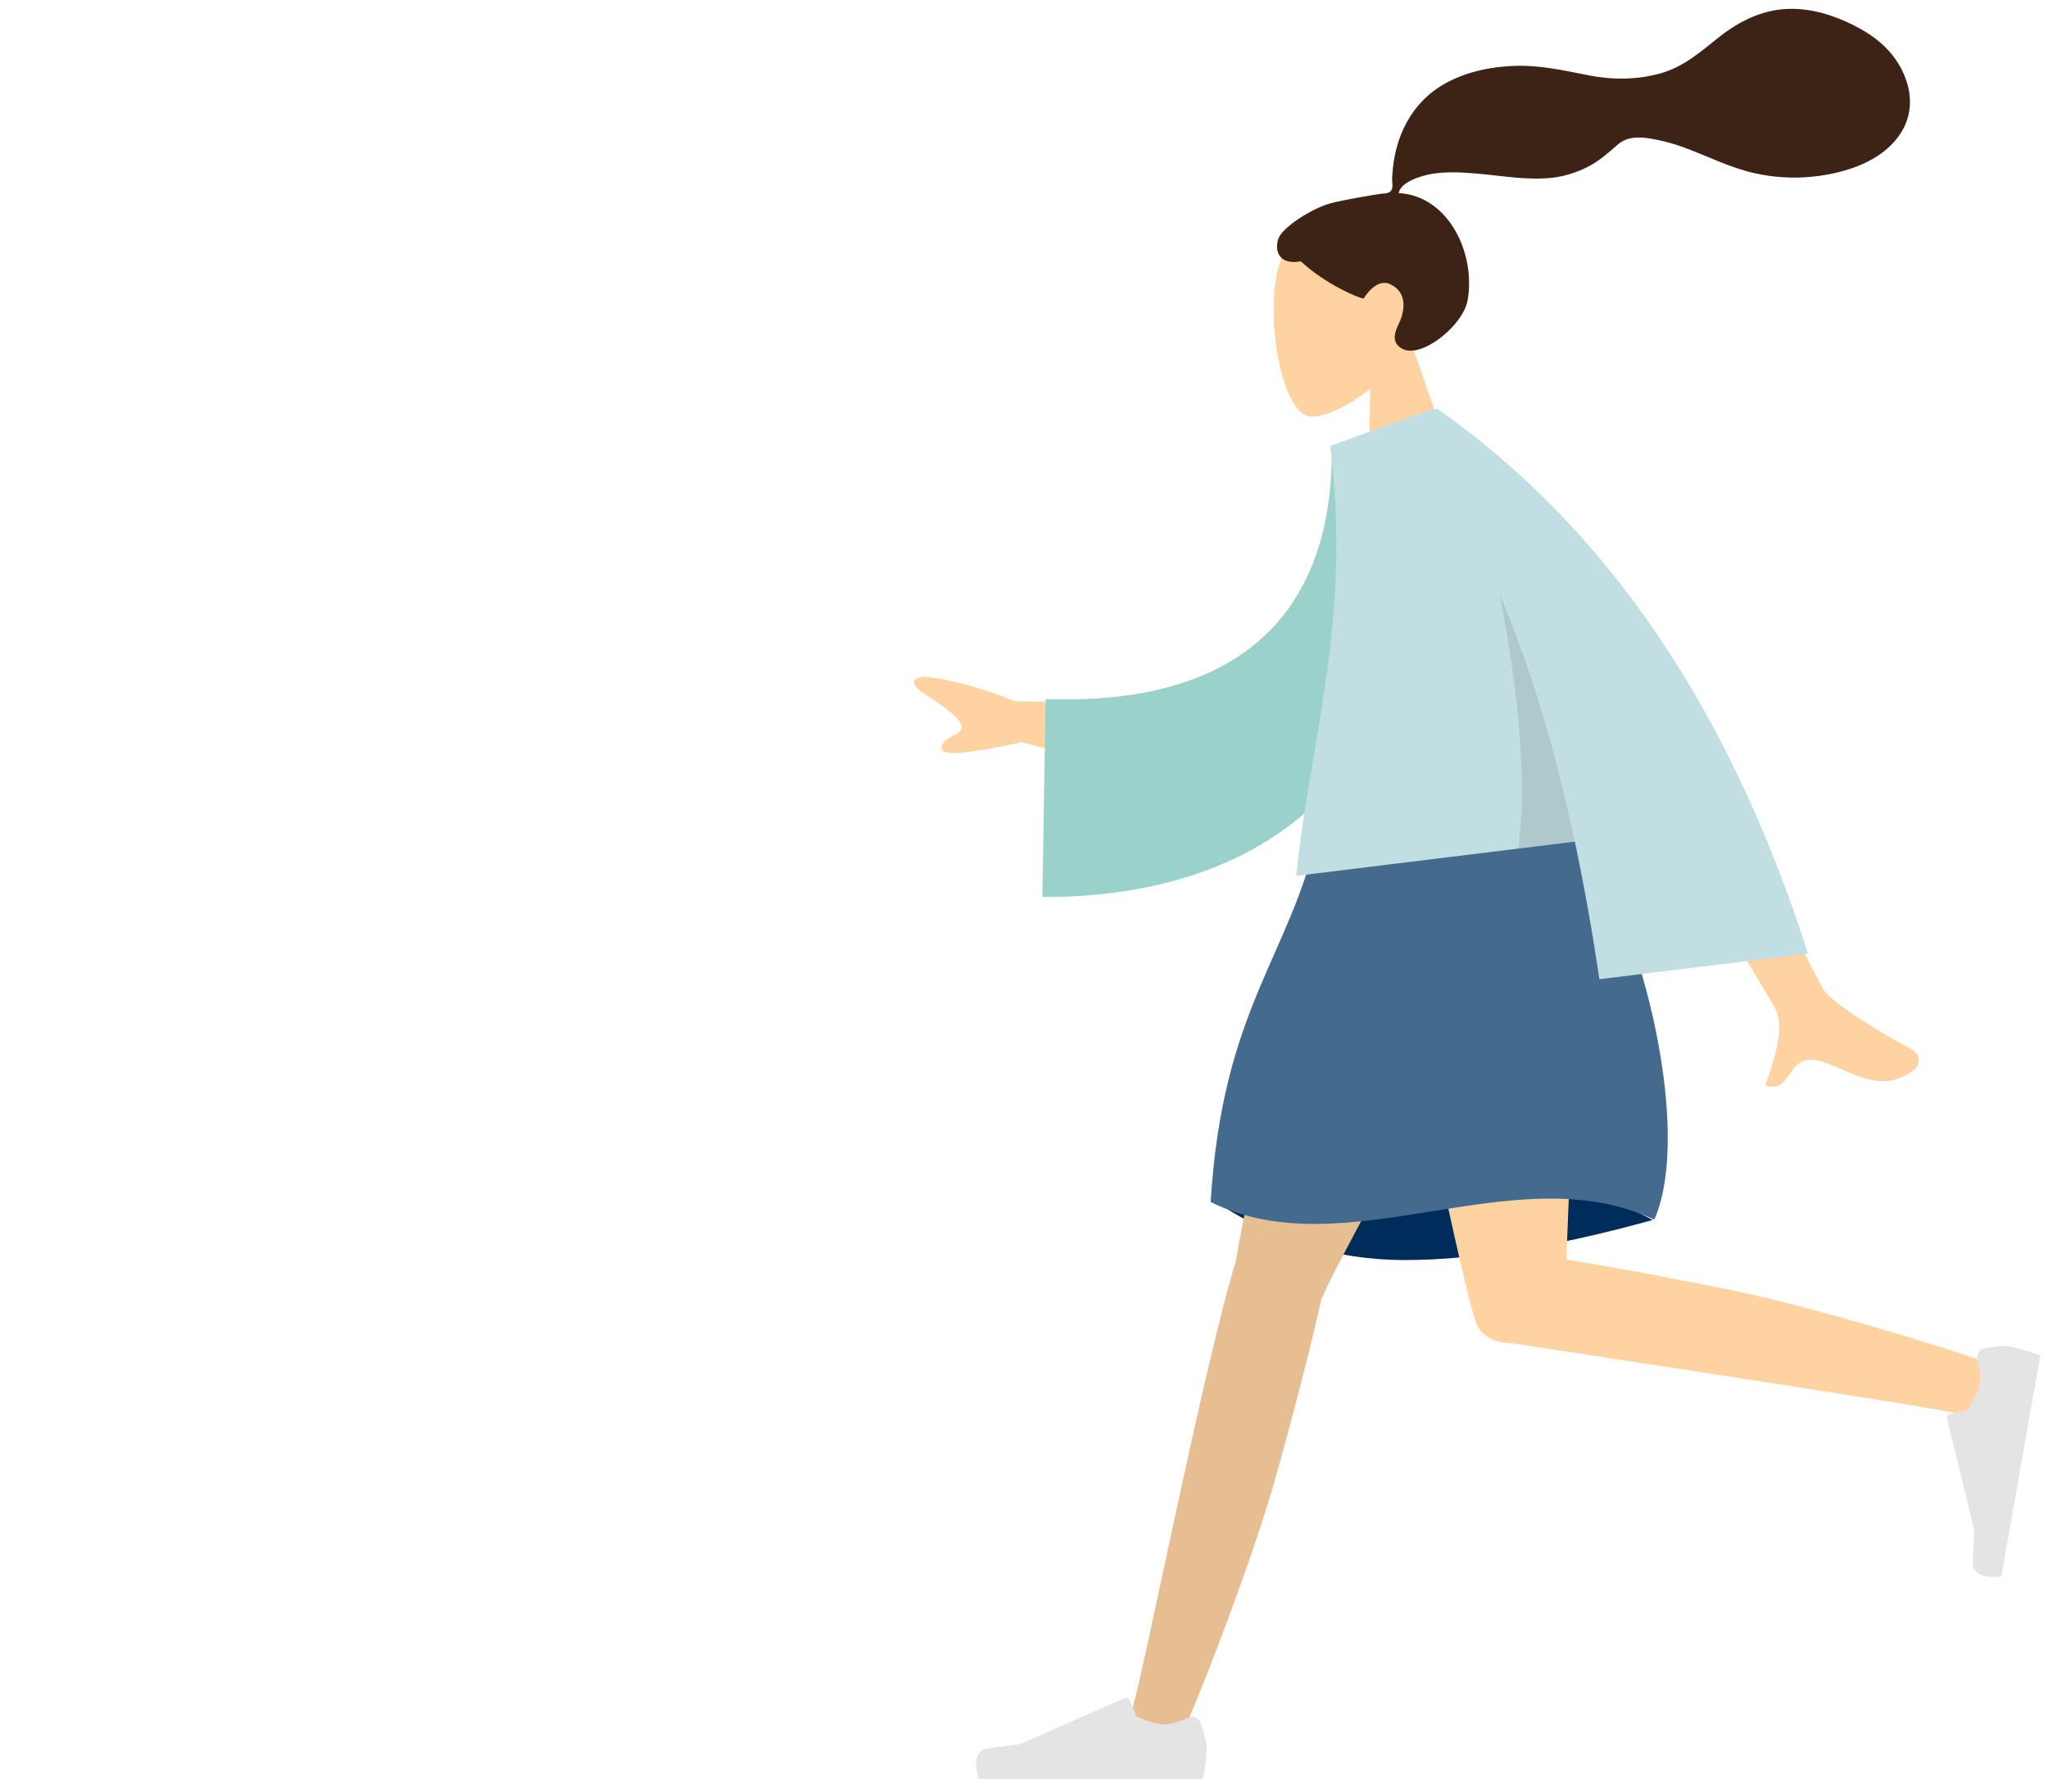 <svg
  version="1.1"
  xmlns="http://www.w3.org/2000/svg"
  xmlns:xlink="http://www.w3.org/1999/xlink"
  preserveAspectRatio="xMidYMid meet"
  viewBox="0 0 456 399"
  width="456"
  height="399"
>
  <defs>
    <path
      d="M28.86 250.73s1.19 35.47 17.6 54.5c7.04 8.17 15.11 16.16 15.23 18.97.69 15.53-8.18 5.74-6.98 16.53h17.85s3.3-21.58 1.55-29.61c-1.74-8.04 4.8-20.48 10.04-32.52 5.24-12.03-20.32-27.87-20.32-27.87-1.25.24-7.46 1.4-18.63 3.49l-16.34-3.49"
      id="a"
    />
    <path
      d="M144.86 288.4s7.79 14.25 22.14 19.83c10.13 3.94 14.95 16.16 15.07 18.97.67 15.53-8.1 5.74-6.91 16.53h17.66s3.27-21.58 1.54-29.61c-1.73-8.04-7.49-19.56-2.31-31.6 5.19-12.03-7.87-28.79-7.87-28.79-1.84.35-16.59 3.14-18.43 3.49 0 0-13.44 14.58-15.56 19.25-2.11 4.67-5.33 11.93-5.33 11.93"
      id="b"
    />
    <path
      d="M189.86 234.73s19.54.2 30.18 15.76c10.64 15.57 28.58 24.24 39.42 21.87 0 0-.81 1.78-2.84 2.66 0 0 11.76 2.27 18.24-.59 0 0-7.25 19.9-32.48 18.72 0 0 .92 1.77 1.98 2.58 0 0-20.32-.62-29.49-16.18-9.93-16.84-20.87-23.34-20.87-23.34-.28-1.43-1.66-8.59-4.14-21.48"
      id="c"
    />
    <path
      d="M83.34 202.65c-3.06-6.35-10.41-34.06-29.12-42.56-18.71-8.51-26.68 8.78-32.05 8.87-5.38.1-10.94-.46-16.17-.18 0 0-1.97-.42-2.83 2.1-.87 2.52.38 4.95.38 4.95s-.88 3.88.88 5.89 2.05 3.04 1.9 3.88c-.14.84-2.78 3.64 4.71 6.35 7.48 2.72 19.48 9.02 20.77 20.38 0 0-14.74 49.59 15.75 72.02 30.49 22.42 105.95-.49 130.3 15.99 6.62 4.47 33.35-30.19 37-39.73 0 0-8.81-26.76-37-30.13-38.85-4.65-86.22-10.58-94.52-27.83"
      id="d"
    />
    <path
      d="M42.3 210.39c-6.56-.75-10.39-2.8-12.58-4.66 1.4 2.2 2.37 4.67 2.69 7.45 0 0-5.45 18.25-2.85 37.55-.55-7.43 3.81-16.18 21.4-20.76 17.7-4.6 37.9-20.46 37.9-20.46-1.56 0-14.06-.04-15.62-.05 0 0-17.96 2.4-30.94.93"
      id="e"
    />
    <path
      d="M25.86 201.72c-.01 0-.01.01-.01.01.01 0 .01.01.02.02 0-.01-.01-.03-.01-.03"
      id="f"
    />
    <path
      d="M89.86 294.88c28.54.81 61.19-3.6 80 1.85-.84-3.1-1.88-5.67-1.88-5.67-12.65 0-63.38-4.33-63.38-4.33-1.41.22-12.69 1.95-14.1 2.17 0 0-.5 3.11-.64 5.98"
      id="g"
    />
    <path
      d="M177.86 300.44s10.01 10.31 19.96 14.79c9.95 4.49 15.04 16.16 15.17 18.97.68 15.53-8.15 5.74-6.96 16.53h17.78s3.28-21.58 1.54-29.61c-1.74-8.04-7.53-19.56-2.32-31.6 5.22-12.03-7.92-28.79-7.92-28.79-1.85.35-16.69 3.14-18.55 3.49 0 0-13.52 14.58-15.65 19.25-2.12 4.67-3.05 16.97-3.05 16.97"
      id="h"
    />
    <path
      d="M57.79 282.4s-5.11 17.04 9.24 32.83c7.21 7.94 14.89 16.16 15.01 18.97.67 15.53-8.06 5.74-6.88 16.53h17.59s3.25-21.58 1.52-29.61c-1.72-8.04 4.73-20.48 9.89-32.51 5.17-12.04-20.02-27.88-20.02-27.88-1.84.35-16.52 3.14-18.35 3.49 0 0-5.89 4.42-7.99 9.09-2.11 4.67-.01 9.09-.01 9.09"
      id="i"
    />
    <path
      d="M62.27 164.07c6.52 7.62 13.48 6.92 16.12 11.55 3.99 7-18.47 18.02-25.75 29.94-3.47 5.68-11.89-10.72-9.29-18.24 2.61-7.53 8.95-22.4 7.17-28.09 0 0 5.23-2.78 11.75 4.84"
      id="j"
    />
    <path
      d="M6.49 169.73c-.23.01-.47.02-.71.04 0 0-1.83-.42-2.63 2.07-.81 2.49.35 4.89.35 4.89s3.98-.46 5.71-3.19c2.42-3.81-2.7-3.79-2.72-3.81"
      id="k"
    />
    <path
      d="M6.22 186.03c1.89.97 5.98 2.7 10.85 2.7 2.93 0 6.13-.62 9.32-2.43.45-.25.61-.82.35-1.27a.969.969 0 00-1.3-.35c-9.27 5.25-19.22-.78-19.32-.84-.08-.05-.17-.08-.26-.11.5.85.57 1.44.48 1.96-.01.09-.06.21-.12.34"
      id="l"
    />
    <path
      d="M36.21 166.31c-1.69-1.07-3.94-.6-5.03 1.04-.13.18-.23.38-.32.58 1.26-.19 2.59.07 3.73.79 1.15.73 1.92 1.82 2.26 3.01.15-.15.29-.33.42-.52 1.1-1.64.62-3.83-1.06-4.9"
      id="m"
    />
    <path
      d="M30.1 212.82s35.11 1.28 54.86-12.09c0 0 2.68 3.14 3.9 8.06 0 0-24.73 17.46-61 15.84 0 0 1.81-6.48 2.24-11.81"
      id="n"
    />
    <path
      d="M34.86 224.73c0 3.87-2.24 7-5 7s-5-3.13-5-7c0-3.86 2.24-7 5-7s5 3.14 5 7"
      id="o"
    />
    <path
      d="M169.73 276.73s-5.2 10.42-1.6 18.88c4.17.96 7.82 2.28 10.73 4.12 0 0-10.45-7.14-9.13-23"
      id="p"
    />
    <path
      d="M56.76 288.23c-.02-.35-.87-13.43 6.6-23 0 0-11.49 8.24-13 19.92 1.99 1.17 4.13 2.19 6.4 3.08"
      id="q"
    />
    <path
      d="M182.86 172.73c-25.82 9.85-40.36-5.46-56.39 14.36-21.31 26.34-40.61 19.97-40.61 19.97"
      id="r"
    />
    <path
      d="M199.02 170.24s10.8-24.42 18.91-17.16c6.91 6.18-6.94 12.97-6.94 12.97-6.89 3.1-16.34 5.62-27.13 7.68"
      id="s"
    />
    <path
      d="M318.61 58.92c-3.63-18.62-29.43-11.26-33.38-1.15-3.96 10.11-.39 34.09 6.43 34.98 2.72.35 8.13-2 13.43-6.13-.03 1.72-.19 10.28-.49 25.69l21.2-2.6-11.45-32.92c3.68-7.6 5.1-13.56 4.26-17.87z"
      id="t"
    />
    <path
      d="M307.57 43.15c.89-.11 1.87-.02 2.3-.9.35-.71.05-1.81.09-2.6.04-.91.14-1.82.24-2.72.31-2.58.94-5.08 1.95-7.47 1.9-4.49 5.04-8.21 9.28-10.67 4.68-2.72 10.21-3.89 15.57-4.11 5.74-.24 11.12.99 16.7 2.09 5.32 1.04 10.76 1.04 16.01-.43 5.29-1.48 9-4.89 13.21-8.2 4.31-3.4 9.4-5.9 14.95-6.15 5.19-.23 10.18 1.3 14.77 3.59 4.3 2.15 7.97 4.92 10.37 9.15 2.58 4.56 3.22 9.83.47 14.47-3.99 6.73-12.61 9.4-19.96 10.15-4.25.43-8.51.17-12.68-.74-5.57-1.21-10.57-3.81-15.88-5.77-2.49-.91-5.04-1.6-7.67-2.01-2.55-.38-5.01-.4-7.06 1.35-2.17 1.86-4.1 3.65-6.68 4.97-2.47 1.25-5.15 2.12-7.91 2.43-5.38.62-10.87-.39-16.23-.87-4.36-.38-9.02-.73-13.25.68-1.77.58-4.32 1.66-4.74 3.61 11.24.63 17.22 13.63 15.34 23.93-1.01 5.57-10.3 13.07-14.56 10.73-2.7-1.48-1.48-4.01-.7-5.67 1.5-3.19 1.67-7.08-2.03-8.72-3.19-1.41-5.8 3.2-5.86 3.2-.83.04-8.38-3.07-13.97-8.27-4.76.87-5.88-2.19-5.05-4.9.83-2.72 7.59-6.84 11.37-7.94 2.74-.8 10.22-2.04 11.61-2.21z"
      id="u"
    />
    <path
      d="M312.72 280.62c-15.49 0-29.88-4.58-43.16-13.75 20.89-6.11 38.1-9.16 51.62-9.16 13.52 0 29.12 4.66 46.81 13.98-21.35 5.95-39.78 8.93-55.27 8.93z"
      id="v"
    />
    <path
      d="M294.76 288.19c2.85-7.52 48.56-88.67 53.12-103.5h-51.47c-3.46 11.28-19.04 82.06-21.24 96.19-6.92 22.27-21.16 94.42-22.98 99.42-1.92 5.26 8.85 10.74 11.72 4.27 4.56-10.28 15.44-38.74 20.28-56.12 4.54-16.29 8.24-30.95 10.05-39.25.21-.31.38-.64.52-1.01z"
      id="w"
    />
    <path
      d="M294.76 288.19c2.85-7.52 48.56-88.67 53.12-103.5h-51.47c-3.46 11.28-19.04 82.06-21.24 96.19-6.92 22.27-21.16 94.42-22.98 99.42-1.92 5.26 8.85 10.74 11.72 4.27 4.56-10.28 15.44-38.74 20.28-56.12 4.54-16.29 8.24-30.95 10.05-39.25.21-.31.38-.64.52-1.01z"
      id="x"
    />
    <path
      d="M438.93 315.38c5.4 1.54 10.13-9.55 3.46-11.95-10.61-3.82-39.86-12.65-57.59-16.25-14.26-2.9-27.27-5.27-36.01-6.65.74-24.46 4.12-83.17 1.91-95.84h-45.54c2.13 12.15 20.1 100.87 23.45 109.75 1.06 3.17 4.22 4.57 7.74 4.67 64.89 9.85 99.09 15.28 102.58 16.27z"
      id="y"
    />
    <path
      d="M447.63 299.89c1.55.27 3.77.93 6.66 1.98-.32 1.83-3.21 18.22-8.67 49.17-4.4.54-6.52-.59-6.37-3.4.15-2.81.25-5.15.31-7.02-.6-2.45-5.42-22.07-6.02-24.52-.13-.54.2-1.08.74-1.21 0-.01.01-.01.02-.01l3.66-.82c1.63-2.34 2.58-4.31 2.86-5.9.22-1.26.04-3.07-.55-5.43-.27-1.07.38-2.15 1.46-2.42l.12-.03c2.61-.48 4.54-.61 5.78-.39z"
      id="z"
    />
    <path
      d="M268.67 389.3c0 1.58-.26 3.88-.79 6.9h-49.93c-1.3-4.23-.55-6.52 2.24-6.86 2.8-.34 5.12-.65 6.97-.92 2.31-1.02 20.79-9.16 23.1-10.18a1.006 1.006 0 011.33.53c.15.35 1.3 3.12 1.45 3.47 2.58 1.19 4.69 1.79 6.31 1.79 1.27 0 3.02-.5 5.24-1.48 1.01-.45 2.19 0 2.64 1.01.02.04.03.07.05.11.93 2.5 1.39 4.37 1.39 5.63z"
      id="A"
    />
    <path
      d="M293.59 184.69c-6.23 28.33-21.37 39.57-24.03 83 30.26 14.99 67.64-10.68 98.79 3.93 8.9-20.44-3.56-69.67-17.8-86.93-20.07-5.73-39.05-5.73-56.96 0z"
      id="B"
    />
    <path
      d="M225.99 156.18c-7.45-3.02-14.2-4.85-20.23-5.5-1.66.16-4.21 1.08.1 3.85 4.31 2.76 8.72 5.87 8.24 7.69-.49 1.82-4.2 1.62-4.48 4.36-.18 1.83 5.76 1.4 17.82-1.3 1.98.51 11.87 3.08 29.69 7.71l4.35-16.35c-21.29-.28-33.12-.43-35.49-.46zm126.77-2.5c27.07 45 41.2 68.57 42.38 70.7 2.67 4.8-.71 13.03-2.06 17.39 6.36 1.95 4.5-7.93 12.54-5.34 7.33 2.37 13.33 7.55 20.74 1.64.91-.73 1.71-3.15-1.11-4.61-7.05-3.65-17.38-10.28-18.96-12.68-2.16-3.28-13.55-26.47-34.18-69.55-3.87.49-17.41 2.2-19.35 2.45z"
      id="C"
    />
    <path
      d="M296.54 99.41c.4 34.12-17.32 57.88-63.72 56.27-.08 4.41-.66 39.68-.73 44.08 43.22.26 78.45-21.3 80.45-68.2.52-12.15.56-24.72-.97-35.01-3 .57-13.53 2.58-15.03 2.86z"
      id="D"
    />
    <path
      d="M296.19 99.3c4.84 39.36-4.66 66.02-7.56 95.76 6.2-.76 55.81-6.85 62.02-7.62 2.1 9.9 3.9 20.11 5.47 30.64 4.65-.57 41.8-5.14 46.44-5.71-17.38-54.51-44.89-94.95-82.53-121.33-.1.01-.61.07-1.51.18l-.01.02c-13.39 4.83-20.83 7.52-22.32 8.06z"
      id="E"
    />
    <path
      d="M338.04 188.99c1.26-.15 11.35-1.39 12.61-1.55-4.17-19.59-9.52-37.94-16.68-54.95 4.61 24.33 5.97 43.17 4.07 56.5z"
      id="F"
    />
  </defs>
  <g class="lucy">
    <use xlink:href="#t" fill="#ffd3a1" />
    <use xlink:href="#t" fill-opacity="0" stroke="#000" stroke-opacity="0" />
    <use xlink:href="#u" fill="#3d2216" />
    <use xlink:href="#u" fill-opacity="0" stroke="#000" stroke-opacity="0" />
    <use xlink:href="#v" fill="#002c5c" />
    <use xlink:href="#v" fill-opacity="0" stroke="#000" stroke-opacity="0" />
    <use xlink:href="#w" fill="#ffd3a1" />
    <use xlink:href="#w" fill-opacity="0" stroke="#000" stroke-opacity="0" />
    <use xlink:href="#x" fill-opacity=".1" />
    <use xlink:href="#x" fill-opacity="0" stroke="#000" stroke-opacity="0" />
    <use xlink:href="#y" fill="#ffd3a1" />
    <use xlink:href="#y" fill-opacity="0" stroke="#000" stroke-opacity="0" />
    <use xlink:href="#z" fill="#e4e4e4" />
    <use xlink:href="#z" fill-opacity="0" stroke="#000" stroke-opacity="0" />
    <g>
      <use xlink:href="#A" fill="#e4e4e4" />
      <use xlink:href="#A" fill-opacity="0" stroke="#000" stroke-opacity="0" />
    </g>
    <g>
      <use xlink:href="#B" fill="#446b8d" />
      <use xlink:href="#B" fill-opacity="0" stroke="#000" stroke-opacity="0" />
    </g>
    <g>
      <use xlink:href="#C" fill="#ffd3a1" />
      <use xlink:href="#C" fill-opacity="0" stroke="#000" stroke-opacity="0" />
    </g>
    <g>
      <use xlink:href="#D" fill="#9ad2cb" />
      <use xlink:href="#D" fill-opacity="0" stroke="#000" stroke-opacity="0" />
    </g>
    <g>
      <use xlink:href="#E" fill="#c1dee2" />
      <use xlink:href="#E" fill-opacity="0" stroke="#000" stroke-opacity="0" />
    </g>
    <g>
      <use xlink:href="#F" fill-opacity=".1" />
      <use xlink:href="#F" fill-opacity="0" stroke="#000" stroke-opacity="0" />
    </g>
  </g>
</svg>
